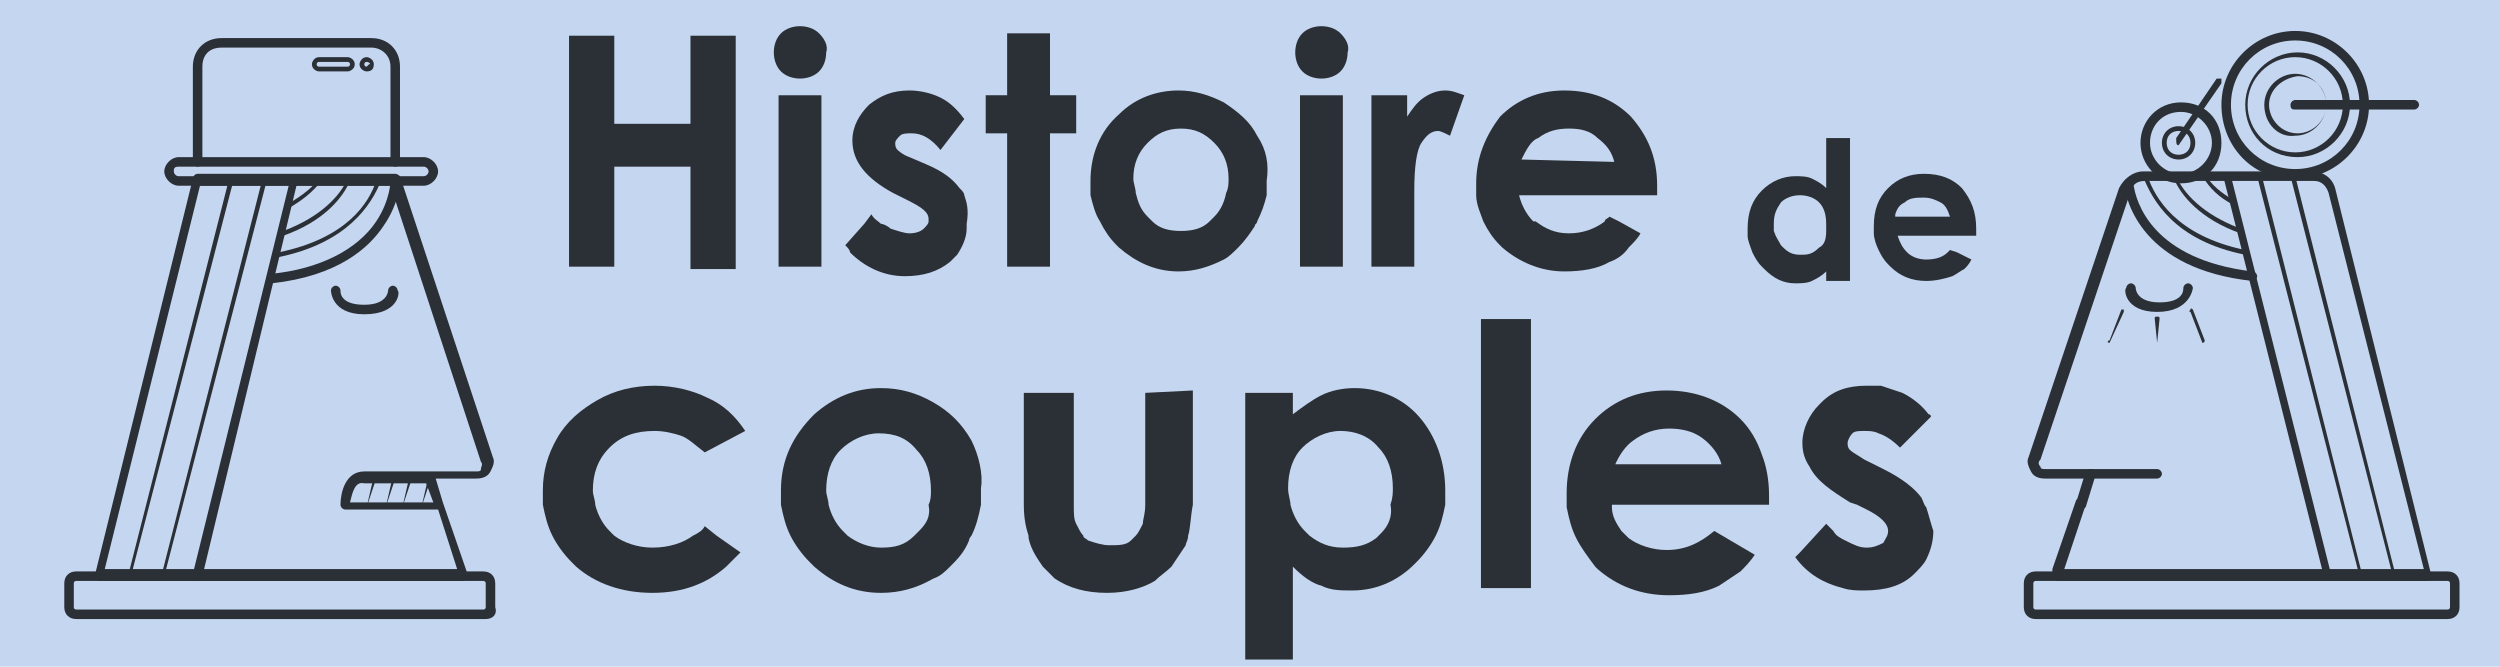 <?xml version="1.0" encoding="utf-8"?>
<!-- Generator: Adobe Illustrator 22.0.1, SVG Export Plug-In . SVG Version: 6.00 Build 0)  -->
<svg version="1.1" id="Calque_1" xmlns="http://www.w3.org/2000/svg" xmlns:xlink="http://www.w3.org/1999/xlink" x="0px" y="0px"
	 viewBox="0 0 105 28" style="enable-background:new 0 0 105 28;" xml:space="preserve">
<style type="text/css">
	.st0{fill:#C5D6F0;}
	.st1{fill:#2B3037;}
</style>
<rect class="st0" width="105" height="28"/>
<path class="st1" d="M29,1.5v3.7h-3.2V1.5h-1.9v9.7h1.9V7H29v4.3h1.9V1.5H29z"/>
<path class="st1" d="M34.4,1.4c-0.2-0.2-0.5-0.3-0.8-0.3S33,1.2,32.8,1.4s-0.3,0.5-0.3,0.8s0.1,0.6,0.3,0.8s0.5,0.3,0.8,0.3
	s0.6-0.1,0.8-0.3s0.3-0.5,0.3-0.8C34.8,1.9,34.6,1.6,34.4,1.4z M32.7,4v7.2h1.8V4H32.7z"/>
<path class="st1" d="M40.5,8.2c0-0.1-0.1-0.2-0.2-0.3c-0.3-0.4-0.7-0.7-1.4-1l-0.7-0.3c-0.3-0.1-0.5-0.3-0.5-0.3
	c-0.1-0.1-0.1-0.2-0.1-0.3c0-0.1,0.1-0.2,0.2-0.3c0.1-0.1,0.3-0.1,0.5-0.1c0.4,0,0.8,0.2,1.2,0.7l1-1.3c-0.3-0.4-0.6-0.7-1-0.9
	c-0.4-0.2-0.9-0.3-1.3-0.3c-0.7,0-1.2,0.2-1.7,0.6c-0.4,0.4-0.7,0.9-0.7,1.5c0,0.9,0.6,1.6,1.7,2.2l0.2,0.1l0.4,0.2
	C38.7,8.7,39,8.9,39,9.2v0.1c0,0.1-0.1,0.2-0.2,0.3c-0.1,0.1-0.3,0.2-0.6,0.2c-0.2,0-0.5-0.1-0.8-0.2c-0.1-0.1-0.3-0.2-0.4-0.2
	c-0.1-0.1-0.3-0.2-0.4-0.4l-0.3,0.4l-0.8,0.9c0.1,0.1,0.2,0.2,0.2,0.3c0.6,0.6,1.4,1,2.3,1c0.8,0,1.4-0.2,1.9-0.6
	c0.1-0.1,0.2-0.2,0.3-0.3c0.2-0.3,0.4-0.7,0.4-1.1c0,0,0-0.1,0-0.2C40.7,8.8,40.6,8.5,40.5,8.2z"/>
<path class="st1" d="M44.1,4V1.4h-1.8V4h-0.9v1.6h0.9v5.6h1.8V5.6h1.1V4H44.1z"/>
<path class="st1" d="M52.8,5.7c-0.3-0.6-0.8-1-1.4-1.4c-0.6-0.3-1.2-0.5-1.9-0.5c-0.9,0-1.8,0.3-2.5,1c-0.8,0.7-1.2,1.7-1.2,2.8
	c0,0.2,0,0.4,0,0.6C45.9,8.6,46,9,46.2,9.3c0.2,0.4,0.4,0.7,0.7,1l0.1,0.1c0.7,0.6,1.5,1,2.5,1c0.7,0,1.3-0.2,1.9-0.5
	c0.2-0.1,0.4-0.3,0.6-0.5c0.3-0.3,0.5-0.6,0.7-0.9c0-0.1,0.1-0.1,0.1-0.2c0.2-0.4,0.3-0.7,0.4-1.1c0-0.2,0-0.4,0-0.6
	C53.3,6.9,53.2,6.3,52.8,5.7z M51,9.1c-0.1,0.1-0.1,0.1-0.2,0.2c-0.3,0.3-0.7,0.4-1.2,0.4s-0.9-0.1-1.2-0.4
	c-0.1-0.1-0.1-0.1-0.2-0.2c-0.3-0.3-0.4-0.6-0.5-1c0-0.2-0.1-0.4-0.1-0.6c0-0.6,0.2-1.1,0.6-1.5c0.4-0.4,0.8-0.6,1.4-0.6
	c0.6,0,1,0.2,1.4,0.6s0.6,0.9,0.6,1.5c0,0.2,0,0.4-0.1,0.6C51.4,8.6,51.2,8.9,51,9.1z"/>
<path class="st1" d="M56.3,1.4c-0.2-0.2-0.5-0.3-0.8-0.3s-0.6,0.1-0.8,0.3s-0.3,0.5-0.3,0.8s0.1,0.6,0.3,0.8s0.5,0.3,0.8,0.3
	s0.6-0.1,0.8-0.3s0.3-0.5,0.3-0.8C56.7,1.9,56.5,1.6,56.3,1.4z M54.6,4v7.2h1.8V4H54.6z"/>
<path class="st1" d="M60.7,3.8c-0.3,0-0.6,0.1-0.9,0.3c-0.3,0.2-0.5,0.5-0.7,0.8V4h-1.5v7.2h1.8V8.3V8.2V8c0-1,0.1-1.7,0.3-2
	s0.4-0.5,0.7-0.5c0.1,0,0.3,0.1,0.5,0.2L61.5,4C61.2,3.9,61,3.8,60.7,3.8z"/>
<path class="st1" d="M69.6,7.8c0-1.2-0.4-2.1-1.1-2.9c-0.7-0.7-1.6-1.1-2.8-1.1c-1.1,0-2,0.4-2.7,1.1c-0.6,0.8-1,1.7-1,2.8
	c0,0.2,0,0.4,0,0.5c0,0.4,0.2,0.8,0.3,1.1c0.2,0.4,0.4,0.7,0.7,1l0.1,0.1c0.7,0.6,1.6,1,2.6,1c0.7,0,1.4-0.1,1.9-0.4
	c0.3-0.1,0.6-0.3,0.8-0.6c0.2-0.2,0.4-0.4,0.5-0.6L68,9.3l-0.4-0.2c-0.1,0.1-0.2,0.1-0.2,0.2c-0.4,0.3-0.9,0.5-1.5,0.5
	s-1-0.2-1.4-0.5c0,0,0,0-0.1,0c-0.3-0.3-0.5-0.7-0.6-1.1l0,0h5.8L69.6,7.8z M63.9,6.7c0.2-0.4,0.4-0.8,0.7-0.9
	c0.4-0.3,0.8-0.4,1.3-0.4s0.9,0.1,1.2,0.4c0.4,0.3,0.6,0.6,0.7,1L63.9,6.7L63.9,6.7z"/>
<path class="st1" d="M76.7,5.8v2.1c-0.2-0.2-0.4-0.3-0.6-0.4s-0.5-0.1-0.7-0.1c-0.5,0-1,0.2-1.4,0.6c-0.4,0.4-0.6,0.9-0.6,1.6
	c0,0.1,0,0.2,0,0.3c0,0.2,0.1,0.4,0.2,0.7c0.1,0.2,0.2,0.4,0.4,0.6c0,0,0,0,0.1,0.1c0.4,0.4,0.8,0.6,1.3,0.6c0.2,0,0.5,0,0.7-0.1
	s0.4-0.2,0.6-0.4v0.4h1v-6H76.7z M76.4,10.4C76.4,10.4,76.3,10.5,76.4,10.4c-0.3,0.3-0.5,0.3-0.8,0.3s-0.5-0.1-0.7-0.3l-0.1-0.1
	c-0.1-0.2-0.2-0.3-0.3-0.6c0-0.1,0-0.2,0-0.3c0-0.4,0.1-0.6,0.3-0.9c0.2-0.2,0.5-0.3,0.8-0.3s0.6,0.1,0.8,0.3
	c0.2,0.2,0.3,0.5,0.3,0.9c0,0.1,0,0.2,0,0.3C76.7,10.1,76.6,10.3,76.4,10.4z"/>
<path class="st1" d="M83,9.6c0-0.7-0.2-1.2-0.6-1.7c-0.4-0.4-0.9-0.6-1.6-0.6c-0.6,0-1.1,0.2-1.5,0.6c-0.4,0.4-0.6,0.9-0.6,1.6
	c0,0.1,0,0.2,0,0.3c0,0.2,0.1,0.5,0.2,0.7s0.2,0.4,0.4,0.6c0,0,0,0,0.1,0.1c0.4,0.4,0.9,0.6,1.5,0.6c0.4,0,0.8-0.1,1.1-0.2
	c0.2-0.1,0.3-0.2,0.5-0.3c0.1-0.1,0.2-0.2,0.3-0.4l-0.6-0.3l-0.3-0.1l-0.1,0.1c-0.2,0.2-0.5,0.3-0.9,0.3c-0.3,0-0.6-0.1-0.8-0.3l0,0
	c-0.2-0.2-0.3-0.4-0.4-0.7l0,0H83V9.6z M79.6,9c0.1-0.3,0.2-0.4,0.4-0.5c0.2-0.2,0.5-0.2,0.8-0.2s0.5,0.1,0.7,0.2
	c0.2,0.1,0.3,0.3,0.4,0.6h-2.3V9z"/>
<path class="st1" d="M29.6,22.1c-0.1,0.2-0.3,0.3-0.5,0.4c-0.4,0.3-1,0.5-1.7,0.5c-0.6,0-1.2-0.2-1.6-0.5c-0.1-0.1-0.1-0.1-0.2-0.2
	c-0.3-0.3-0.5-0.7-0.6-1.1c0-0.2-0.1-0.4-0.1-0.6c0-0.7,0.2-1.3,0.7-1.8s1.1-0.7,1.9-0.7c0.4,0,0.8,0.1,1.1,0.2
	c0.3,0.1,0.6,0.4,1,0.7l1.7-0.9c-0.4-0.6-0.9-1.1-1.6-1.4c-0.6-0.3-1.4-0.5-2.2-0.5c-0.9,0-1.7,0.2-2.4,0.6
	c-0.7,0.4-1.3,0.9-1.7,1.6c-0.4,0.7-0.6,1.4-0.6,2.2c0,0.2,0,0.4,0,0.6c0.1,0.5,0.2,0.9,0.4,1.3c0.2,0.4,0.5,0.8,0.8,1.1
	c0.1,0.1,0.1,0.1,0.2,0.2c0.8,0.7,1.9,1.1,3.2,1.1c1.3,0,2.3-0.4,3.1-1.1c0.2-0.2,0.4-0.4,0.6-0.6l-1-0.7L29.6,22.1z"/>
<path class="st1" d="M40.8,18.5c-0.4-0.7-0.9-1.2-1.6-1.6c-0.7-0.4-1.4-0.6-2.2-0.6c-1.1,0-2,0.4-2.8,1.1c-0.9,0.9-1.4,1.9-1.4,3.2
	c0,0.2,0,0.4,0,0.6c0.1,0.5,0.2,0.9,0.4,1.3s0.5,0.8,0.8,1.1c0.1,0.1,0.1,0.1,0.2,0.2c0.8,0.7,1.7,1.1,2.8,1.1
	c0.8,0,1.5-0.2,2.2-0.6c0.3-0.1,0.5-0.3,0.7-0.5c0.3-0.3,0.6-0.6,0.8-1.1c0-0.1,0.1-0.2,0.1-0.2c0.2-0.4,0.3-0.8,0.4-1.3
	c0-0.2,0-0.4,0-0.7C41.3,19.9,41.1,19.1,40.8,18.5z M38.6,22.3c-0.1,0.1-0.1,0.1-0.2,0.2C38,22.9,37.6,23,37,23
	c-0.5,0-1-0.2-1.4-0.5c-0.1-0.1-0.1-0.1-0.2-0.2c-0.3-0.3-0.5-0.7-0.6-1.1c0-0.2-0.1-0.4-0.1-0.6c0-0.7,0.2-1.3,0.6-1.7
	c0.4-0.4,1-0.7,1.6-0.7c0.7,0,1.2,0.2,1.6,0.7c0.4,0.4,0.6,1,0.6,1.7c0,0.2,0,0.4-0.1,0.6C39.1,21.7,38.9,22,38.6,22.3z"/>
<path class="st1" d="M48.1,16.5v4c0,0.3,0,0.5,0,0.7c0,0.4-0.1,0.6-0.1,0.8c-0.1,0.2-0.2,0.4-0.3,0.5s-0.2,0.2-0.2,0.2
	c-0.2,0.2-0.5,0.2-0.9,0.2c-0.3,0-0.6-0.1-0.9-0.2c-0.1-0.1-0.2-0.1-0.2-0.2c-0.1-0.1-0.2-0.3-0.3-0.5s-0.1-0.4-0.1-0.8
	c0-0.2,0-0.5,0-0.8v-3.9H43v3.4c0,0.5,0,0.9,0,1.3c0,0.6,0.1,1,0.2,1.3v0.1c0.1,0.5,0.4,0.9,0.6,1.2c0.2,0.2,0.3,0.3,0.5,0.5
	c0.6,0.4,1.3,0.6,2.2,0.6c0.8,0,1.5-0.2,2-0.5c0.2-0.2,0.5-0.4,0.7-0.6c0.2-0.3,0.4-0.6,0.6-0.9c0-0.1,0.1-0.2,0.1-0.4
	c0.1-0.3,0.1-0.8,0.2-1.3c0-0.4,0-0.8,0-1.3v-3.5L48.1,16.5L48.1,16.5z"/>
<path class="st1" d="M59.6,17.5c-0.7-0.8-1.7-1.2-2.7-1.2c-0.5,0-1,0.1-1.4,0.3c-0.4,0.2-0.8,0.5-1.2,0.8v-0.9h-2v11.2h2v-3.9
	c0.4,0.4,0.8,0.7,1.2,0.8c0.4,0.2,0.8,0.2,1.3,0.2c1,0,1.9-0.4,2.6-1.1l0.1-0.1c0.3-0.3,0.6-0.7,0.8-1.1s0.3-0.8,0.4-1.3
	c0-0.2,0-0.4,0-0.6C60.7,19.4,60.3,18.3,59.6,17.5z M58,22.4c-0.1,0.1-0.1,0.1-0.2,0.2C57.4,22.9,57,23,56.4,23s-1-0.2-1.4-0.5
	c-0.1-0.1-0.1-0.1-0.2-0.2c-0.3-0.3-0.5-0.7-0.6-1.1c0-0.2-0.1-0.4-0.1-0.7c0-0.7,0.2-1.3,0.6-1.7c0.4-0.4,1-0.7,1.6-0.7
	s1.2,0.2,1.6,0.7c0.4,0.4,0.6,1,0.6,1.7c0,0.2,0,0.4-0.1,0.7C58.5,21.7,58.3,22.1,58,22.4z"/>
<path class="st1" d="M62.2,13.4v11.3h2.1V13.4H62.2z"/>
<path class="st1" d="M74,19.1L74,19.1c-0.2-0.6-0.5-1.1-0.9-1.5c-0.8-0.8-1.9-1.2-3.1-1.2s-2.2,0.4-3,1.2c-0.8,0.8-1.2,1.9-1.2,3.1
	c0,0.2,0,0.4,0,0.6c0.1,0.5,0.2,0.9,0.4,1.3c0.2,0.4,0.5,0.8,0.8,1.2l0.1,0.1c0.8,0.7,1.8,1.1,3,1.1c0.8,0,1.5-0.1,2.1-0.4
	c0.3-0.2,0.6-0.4,0.9-0.6c0.2-0.2,0.4-0.4,0.6-0.7l-1.7-1c-0.6,0.5-1.2,0.8-2,0.8c-0.6,0-1.2-0.2-1.6-0.5c-0.1-0.1-0.2-0.2-0.3-0.3
	c-0.2-0.3-0.4-0.6-0.4-1c0,0,0,0,0-0.1h6.6V21v-0.2C74.3,20.2,74.2,19.6,74,19.1z M67.8,19.6c0.2-0.5,0.5-0.9,0.8-1.1
	c0.4-0.3,0.9-0.5,1.5-0.5c0.5,0,1,0.1,1.4,0.4s0.7,0.7,0.8,1.1h-4.5V19.6z"/>
<path class="st1" d="M80.9,21.3c-0.1-0.1-0.1-0.2-0.2-0.4l0,0c-0.3-0.4-0.8-0.8-1.6-1.2l-0.4-0.2l-0.4-0.2c-0.3-0.2-0.5-0.3-0.6-0.4
	s-0.1-0.2-0.1-0.3c0-0.1,0.1-0.3,0.2-0.4s0.3-0.1,0.5-0.1s0.4,0,0.6,0.1c0.3,0.1,0.6,0.3,0.9,0.6l1.3-1.3c0,0,0-0.1-0.1-0.1
	c-0.3-0.4-0.7-0.7-1.1-0.9c-0.3-0.1-0.6-0.2-0.9-0.3c-0.2,0-0.4,0-0.6,0c-0.8,0-1.4,0.2-1.9,0.7L76.4,17c-0.4,0.4-0.7,1-0.7,1.6
	c0,0.4,0.1,0.7,0.3,1c0.3,0.6,0.9,1,1.7,1.5l0.3,0.1l0.4,0.2c0.6,0.3,0.9,0.6,0.9,0.9c0,0.2-0.1,0.3-0.2,0.5
	c-0.2,0.1-0.4,0.2-0.7,0.2c-0.3,0-0.5-0.1-0.9-0.3c-0.2-0.1-0.4-0.2-0.5-0.4c-0.1-0.1-0.2-0.2-0.3-0.3l-1.1,1.2l-0.2,0.2
	c0.5,0.7,1.2,1.1,2,1.3c0.3,0.1,0.6,0.1,0.9,0.1c0.9,0,1.6-0.2,2.1-0.7c0.2-0.2,0.4-0.4,0.5-0.6c0.2-0.4,0.3-0.8,0.3-1.2
	C81.1,22,81,21.6,80.9,21.3z"/>
<g>
	<path class="st1" d="M8.3,24.4C8.3,24.4,8.3,24.3,8.3,24.4c-0.2,0-0.2-0.1-0.2-0.3l4.1-16.6c0-0.1,0.1-0.2,0.2-0.1
		c0.1,0,0.2,0.1,0.1,0.2l-4,16.6C8.5,24.3,8.4,24.4,8.3,24.4z"/>
	<path class="st1" d="M6.9,24.2L6.9,24.2c-0.1,0-0.1-0.1-0.1-0.1L11,7.6l0.1-0.1l0.1,0.1L6.9,24.2C7,24.2,6.9,24.2,6.9,24.2z"/>
	<path class="st1" d="M18.5,13.4C18.4,13.4,18.4,13.3,18.5,13.4L18.5,13.4c-0.1-0.1,0-0.2,0-0.2S18.5,13.2,18.5,13.4
		C18.5,13.3,18.5,13.4,18.5,13.4z"/>
	<path class="st1" d="M16.9,21.3L16.9,21.3L16.9,21.3l0.3-1.3c0,0,0,0,0.1,0c0,0,0,0,0,0.1L16.9,21.3C17,21.3,16.9,21.3,16.9,21.3z"
		/>
	<path class="st1" d="M17.7,21.3L17.7,21.3C17.6,21.3,17.6,21.3,17.7,21.3L18,20c0,0,0,0,0.1,0c0,0,0,0,0,0.1L17.7,21.3L17.7,21.3z"
		/>
	<path class="st1" d="M16.2,21.3C16.2,21.3,16.1,21.3,16.2,21.3C16.1,21.3,16.1,21.3,16.2,21.3l0.3-1.3c0,0,0,0,0.1,0c0,0,0,0,0,0.1
		L16.2,21.3L16.2,21.3z"/>
	<path class="st1" d="M15.4,21.3L15.4,21.3C15.4,21.3,15.3,21.3,15.4,21.3l0.3-1.3c0,0,0,0,0.1,0c0,0,0,0,0,0.1L15.4,21.3L15.4,21.3
		z"/>
	<path class="st1" d="M18.9,14.8C18.9,14.8,18.8,14.7,18.9,14.8L18.9,14.8c-0.1-0.1,0-0.2,0-0.2C19,14.6,19,14.6,18.9,14.8
		C19,14.7,19,14.8,18.9,14.8z"/>
	<path class="st1" d="M5.5,24.2L5.5,24.2c-0.1,0-0.1-0.1-0.1-0.1L9.6,7.6l0.1-0.1l0.1,0.1L5.5,24.2C5.6,24.2,5.6,24.2,5.5,24.2z"/>
	<path class="st1" d="M20.4,26H3.2c-0.3,0-0.5-0.2-0.5-0.5v-1c0-0.3,0.2-0.5,0.5-0.5h17.1c0.3,0,0.5,0.2,0.5,0.5v1
		C20.9,25.8,20.7,26,20.4,26z M3.2,24.4c-0.1,0-0.1,0.1-0.1,0.1v1c0,0.1,0.1,0.1,0.1,0.1h17.1c0.1,0,0.1-0.1,0.1-0.1v-1
		c0-0.1-0.1-0.1-0.1-0.1H3.2z"/>
	<path class="st1" d="M17.8,7.8H7.5c-0.3,0-0.6-0.3-0.6-0.6c0-0.3,0.3-0.6,0.6-0.6h10.3c0.3,0,0.6,0.3,0.6,0.6S18.1,7.8,17.8,7.8z
		 M7.5,7C7.3,7,7.3,7.1,7.3,7.2s0.1,0.2,0.2,0.2h10.3c0.1,0,0.2-0.1,0.2-0.2S17.9,7,17.8,7H7.5z"/>
	<path class="st1" d="M16.6,7c-0.1,0-0.2-0.1-0.2-0.2v-4C16.4,2.3,16,2,15.6,2H9.3C8.8,2,8.5,2.3,8.5,2.8v4C8.5,6.9,8.4,7,8.3,7
		S8.1,6.9,8.1,6.8v-4c0-0.7,0.5-1.2,1.2-1.2h6.3c0.7,0,1.2,0.5,1.2,1.2v4C16.8,6.9,16.7,7,16.6,7z"/>
	<path class="st1" d="M11.4,11.9c-0.1,0-0.2-0.1-0.2-0.2c0-0.1,0.1-0.2,0.2-0.2c2-0.2,3.6-1,4.4-2.2c0.6-0.9,0.6-1.7,0.6-1.7
		c0-0.1,0.1-0.2,0.2-0.2s0.2,0.1,0.2,0.2c0,0,0,0.9-0.7,1.9C15.5,10.4,14.2,11.6,11.4,11.9L11.4,11.9z"/>
	<path class="st1" d="M11.7,10.8C11.6,10.8,11.6,10.8,11.7,10.8c-0.1-0.1-0.1-0.2,0-0.2c2.9-0.6,3.8-2.1,4.1-3l0.1-0.1L16,7.6
		C15.6,8.6,14.6,10.2,11.7,10.8L11.7,10.8z"/>
	<path class="st1" d="M11.9,9.9C11.8,9.9,11.8,9.9,11.9,9.9c-0.1-0.1-0.1-0.2,0-0.2c1.6-0.6,2.4-1.5,2.7-2.2c0,0,0.1-0.1,0.1,0
		c0,0,0.1,0.1,0,0.1C14.4,8.3,13.6,9.3,11.9,9.9L11.9,9.9z"/>
	<path class="st1" d="M12.2,8.7C12.1,8.7,12.1,8.7,12.2,8.7c-0.1-0.1-0.1-0.1,0-0.2c0.5-0.3,0.9-0.6,1.2-1h0.1v0.1
		C13.1,8.1,12.7,8.4,12.2,8.7L12.2,8.7z"/>
	<path class="st1" d="M15.3,13.2c-1.4,0-1.4-1-1.4-1c0-0.1,0.1-0.2,0.2-0.2c0.1,0,0.2,0.1,0.2,0.2c0,0.1,0,0.6,1,0.6s1-0.6,1-0.6
		c0-0.1,0.1-0.2,0.2-0.2s0.2,0.1,0.2,0.2C16.8,12.2,16.8,13.2,15.3,13.2z"/>
	<path class="st1" d="M19.5,24.4H4.2c-0.1,0-0.1,0-0.2-0.1c0,0-0.1-0.1,0-0.2L8.1,7.5c0-0.1,0.1-0.2,0.2-0.2h8.3
		c0.1,0,0.2,0.1,0.2,0.1l3.9,11.8c0.1,0.2,0,0.4-0.1,0.6s-0.3,0.3-0.6,0.3h-1.7l0.3,1l0,0l1,2.9c0,0.1,0,0.1,0,0.2
		C19.6,24.3,19.5,24.4,19.5,24.4z M4.4,23.9h14.8l-0.8-2.5h-3.9c-0.1,0-0.2-0.1-0.2-0.2c0-0.5,0.2-1.4,1-1.4h2.8l0,0H20
		c0.1,0,0.2,0,0.2-0.1s0.1-0.2,0-0.3L16.4,7.8h-8L4.4,23.9z M14.7,21.1h3.5l-0.3-0.8h-2.6C14.9,20.2,14.8,20.7,14.7,21.1z"/>
	<path class="st1" d="M15.4,3c-0.1,0-0.3-0.1-0.3-0.3c0-0.1,0.1-0.3,0.3-0.3c0.1,0,0.3,0.1,0.3,0.3S15.6,3,15.4,3z M15.4,2.6
		c-0.1,0-0.1,0.1-0.1,0.1c0,0.1,0.1,0.1,0.1,0.1l0.1-0.1C15.6,2.7,15.5,2.6,15.4,2.6z"/>
	<path class="st1" d="M14.6,3h-1.2c-0.1,0-0.3-0.1-0.3-0.3c0-0.1,0.1-0.3,0.3-0.3h1.2c0.1,0,0.3,0.1,0.3,0.3C14.9,2.9,14.7,3,14.6,3
		z M13.4,2.6c-0.1,0-0.1,0.1-0.1,0.1c0,0.1,0.1,0.1,0.1,0.1h1.2c0.1,0,0.1-0.1,0.1-0.1c0-0.1-0.1-0.1-0.1-0.1H13.4z"/>
</g>
<g>
	<g>
		<path class="st1" d="M97.7,24.4L97.7,24.4c0.2,0,0.2-0.1,0.2-0.3L93.7,7.4c0-0.1-0.1-0.2-0.2-0.1c-0.1,0-0.2,0.1-0.1,0.2l4.2,16.7
			C97.5,24.3,97.6,24.4,97.7,24.4z"/>
		<path class="st1" d="M99.1,24.2L99.1,24.2c0.1,0,0.1-0.1,0.1-0.1L95,7.4l-0.1-0.1l-0.1,0.1L99.1,24.2C99,24.2,99.1,24.2,99.1,24.2
			z"/>
		<path class="st1" d="M87.4,13.3C87.5,13.3,87.5,13.2,87.4,13.3L87.4,13.3c0.1-0.1,0-0.2,0-0.2S87.4,13.1,87.4,13.3
			C87.4,13.2,87.4,13.3,87.4,13.3z"/>
		<path class="st1" d="M88.7,20"/>
		<path class="st1" d="M87.9,20"/>
		<path class="st1" d="M89.5,20"/>
		<path class="st1" d="M90.2,20"/>
		<path class="st1" d="M87,14.7C87,14.7,87.1,14.7,87,14.7L87,14.7c0.1-0.1,0-0.2,0-0.2C86.9,14.5,86.9,14.6,87,14.7
			C86.9,14.7,86.9,14.7,87,14.7z"/>
		<path class="st1" d="M100.5,24.2L100.5,24.2c0.1,0,0.1-0.1,0.1-0.1L96.4,7.4l-0.1-0.1l-0.1,0.1L100.5,24.2
			C100.4,24.2,100.5,24.2,100.5,24.2z"/>
		<path class="st1" d="M85,25.5v-1c0-0.3,0.2-0.5,0.5-0.5h17.3c0.3,0,0.5,0.2,0.5,0.5v1c0,0.3-0.2,0.5-0.5,0.5H85.5
			C85.2,26,85,25.8,85,25.5z M85.5,24.4c-0.1,0-0.1,0.1-0.1,0.1v1c0,0.1,0.1,0.1,0.1,0.1h17.3c0.1,0,0.1-0.1,0.1-0.1v-1
			c0-0.1-0.1-0.1-0.1-0.1H85.5z"/>
		<path class="st1" d="M94.6,11.8c0.1,0,0.2-0.1,0.2-0.2c0-0.1-0.1-0.2-0.2-0.2c-4.2-0.5-4.9-2.9-5-3.7c0-0.1-0.1-0.2-0.2-0.2
			s-0.2,0.1-0.2,0.2C89.3,8.5,90,11.3,94.6,11.8C94.5,11.8,94.5,11.8,94.6,11.8z"/>
		<path class="st1" d="M94.3,10.7C94.4,10.7,94.4,10.6,94.3,10.7c0.1-0.1,0.1-0.2,0-0.2c-2.9-0.6-3.8-2.2-4.1-3.1l-0.1-0.1L90,7.4
			C90.4,8.4,91.3,10.1,94.3,10.7L94.3,10.7z"/>
		<path class="st1" d="M94.1,9.8C94.1,9.8,94.2,9.7,94.1,9.8c0.1-0.1,0.1-0.2,0-0.2c-1.6-0.6-2.4-1.5-2.7-2.2c0,0-0.1-0.1-0.1,0
			c0,0-0.1,0.1,0,0.1C91.6,8.2,92.4,9.2,94.1,9.8L94.1,9.8z"/>
		<path class="st1" d="M93.8,8.6C93.8,8.6,93.9,8.6,93.8,8.6c0.1-0.1,0.1-0.1,0-0.2c-0.5-0.3-0.9-0.6-1.2-1.1h-0.1v0.1
			C92.8,7.9,93.2,8.3,93.8,8.6L93.8,8.6z"/>
		<path class="st1" d="M90.6,13.1c1.4,0,1.5-1,1.5-1c0-0.1-0.1-0.2-0.2-0.2s-0.2,0.1-0.2,0.2c0,0.1,0,0.6-1,0.6s-1-0.6-1-0.6
			c0-0.1-0.1-0.2-0.2-0.2s-0.2,0.1-0.2,0.2C89.2,12.1,89.2,13.1,90.6,13.1z"/>
		<path class="st1" d="M86.4,24.4h15.5c0.1,0,0.1,0,0.2-0.1c0,0,0.1-0.1,0-0.2L98.1,8c-0.1-0.5-0.5-0.8-1-0.8H90
			c-0.4,0-0.8,0.3-1,0.7l-3.8,11.3c-0.1,0.2,0,0.4,0.1,0.6s0.3,0.3,0.6,0.3h4.7c0.1,0,0.2-0.1,0.2-0.2s-0.1-0.2-0.2-0.2h-4.7
			c-0.1,0-0.2,0-0.2-0.1c-0.1-0.1-0.1-0.2,0-0.3L89.5,8c0.1-0.3,0.3-0.4,0.6-0.4h7.1c0.3,0,0.5,0.2,0.6,0.5l4,15.8H86.7l0.9-2.7
			c0-0.1,0-0.2-0.1-0.3c-0.1,0-0.2,0-0.3,0.1l-1,2.9c0,0.1,0,0.1,0,0.2C86.3,24.3,86.4,24.4,86.4,24.4z"/>
		<path class="st1" d="M87.4,21.4c0.1,0,0.2-0.1,0.2-0.1L88,20c0-0.1,0-0.2-0.1-0.3c-0.1,0-0.2,0-0.3,0.1l-0.4,1.3
			C87.2,21.3,87.2,21.4,87.4,21.4L87.4,21.4z"/>
		<path class="st1" d="M93.3,4.4c0-1.7,1.4-3.1,3.1-3.1s3.1,1.4,3.1,3.1s-1.4,3.1-3.1,3.1C94.7,7.6,93.3,6.2,93.3,4.4z M93.7,4.4
			c0,1.5,1.2,2.7,2.7,2.7s2.7-1.2,2.7-2.7s-1.2-2.7-2.7-2.7C94.9,1.7,93.7,2.9,93.7,4.4z"/>
		<path class="st1" d="M94.3,4.4c0-1.2,1-2.2,2.2-2.2s2.2,1,2.2,2.2s-1,2.2-2.2,2.2C95.2,6.6,94.3,5.6,94.3,4.4z M94.4,4.4
			c0,1.1,0.9,2,2,2s2-0.9,2-2s-0.9-2-2-2S94.4,3.3,94.4,4.4z"/>
		<path class="st1" d="M95.1,4.4c0-0.7,0.6-1.3,1.3-1.3c0.7,0,1.3,0.6,1.3,1.3s-0.6,1.3-1.3,1.3C95.7,5.8,95.1,5.2,95.1,4.4z
			 M95.3,4.4c0,0.6,0.5,1.2,1.2,1.2c0.6,0,1.2-0.5,1.2-1.2s-0.5-1.2-1.2-1.2C95.8,3.3,95.3,3.8,95.3,4.4z"/>
		<path class="st1" d="M96.4,4.6h5c0.1,0,0.2-0.1,0.2-0.2s-0.1-0.2-0.2-0.2h-5c-0.1,0-0.2,0.1-0.2,0.2C96.2,4.6,96.3,4.6,96.4,4.6z"
			/>
		<g>
			<path class="st1" d="M89.9,6c0-0.9,0.7-1.7,1.7-1.7S93.3,5,93.3,6s-0.7,1.7-1.7,1.7S89.9,6.9,89.9,6z M90.3,6
				c0,0.7,0.6,1.3,1.3,1.3c0.7,0,1.3-0.6,1.3-1.3s-0.6-1.3-1.3-1.3C90.8,4.7,90.3,5.3,90.3,6z"/>
			<path class="st1" d="M90.8,6c0-0.4,0.3-0.7,0.7-0.7c0.4,0,0.7,0.3,0.7,0.7s-0.3,0.7-0.7,0.7C91.1,6.7,90.8,6.4,90.8,6z M91,6
				c0,0.3,0.2,0.5,0.5,0.5S92,6.3,92,6s-0.2-0.5-0.5-0.5S91,5.7,91,6z"/>
			<path class="st1" d="M91.5,6.1C91.5,6.1,91.6,6.1,91.5,6.1l1.8-2.6c0-0.1,0-0.2,0-0.2c-0.1,0-0.2,0-0.2,0l-1.7,2.5
				C91.4,6,91.4,6.1,91.5,6.1L91.5,6.1z"/>
		</g>
	</g>
	<path class="st1" d="M92.5,14.4C92.5,14.4,92.6,14.4,92.5,14.4c0.1,0,0.1-0.1,0.1-0.1L92.1,13c0,0-0.1-0.1-0.1,0c0,0-0.1,0.1,0,0.1
		L92.5,14.4L92.5,14.4z"/>
	<path class="st1" d="M88.6,14.4C88.6,14.4,88.7,14.4,88.6,14.4l0.6-1.3V13h-0.1l-0.5,1.3C88.5,14.3,88.5,14.4,88.6,14.4L88.6,14.4z
		"/>
	<path class="st1" d="M90.6,14.4C90.6,14.4,90.7,14.4,90.6,14.4l0.1-1c0-0.1,0-0.1-0.1-0.1s-0.1,0-0.1,0.1L90.6,14.4
		C90.5,14.4,90.5,14.4,90.6,14.4z"/>
</g>
</svg>
